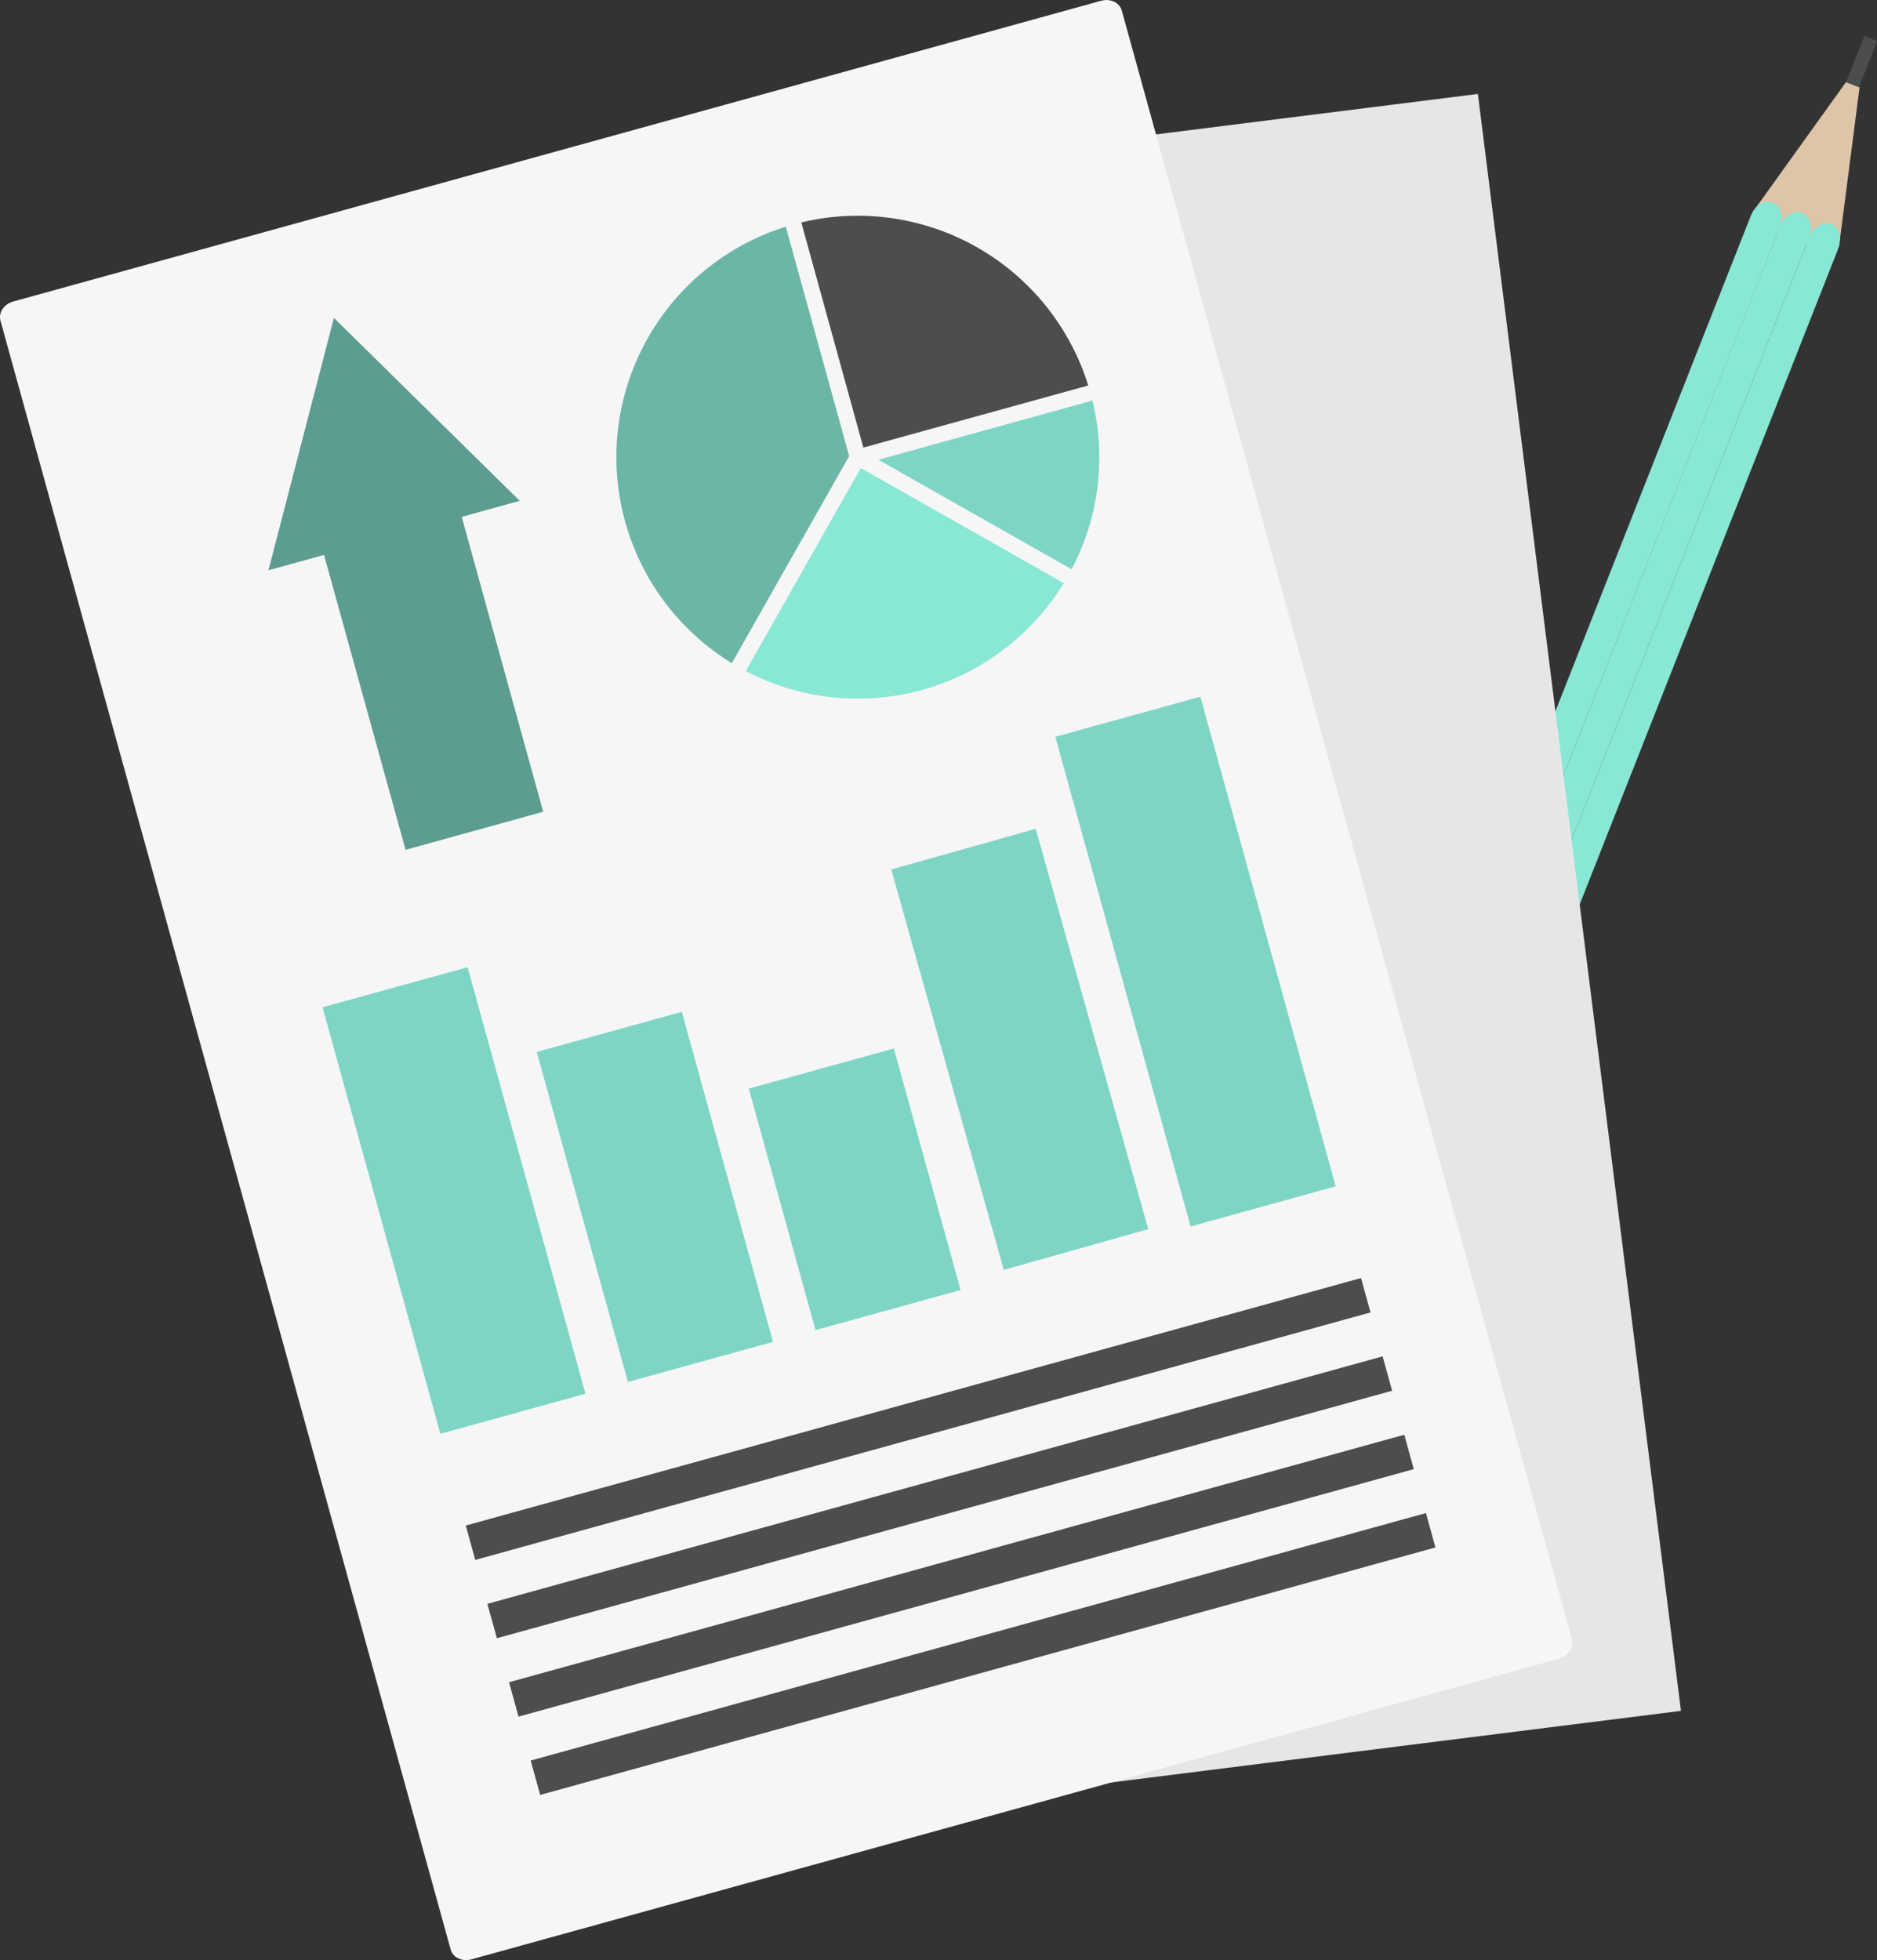 <svg id="Ebene_1" data-name="Ebene 1" xmlns="http://www.w3.org/2000/svg" viewBox="0 0 574.67 600"><rect x="0" y="0" width="574.67" height="600" fill="#333333" stroke="none"/><path d="M582,26.76l-6.29,48.67C565.61,76.52,556.8,72.94,549.23,65l28.62-39.87Z" transform="translate(-12.67)" style="fill:#ddc5a8"/><path d="M575.25,76.67l-82.48,209.2-8.86-3.5L566.38,73.18C569.73,64.7,578.59,68.19,575.25,76.67Z" transform="translate(-12.67)" style="fill:#89e7d5"/><path d="M566.38,73.18,483.91,282.37,475,278.88l82.48-209.2C560.78,61.41,569.65,64.9,566.38,73.18Z" transform="translate(-12.67)" style="fill:#89e7d5"/><path d="M557.52,69.68,475,278.88l-8.87-3.5L548.65,66.19C551.75,58.33,560.61,61.82,557.52,69.68Z" transform="translate(-12.67)" style="fill:#89e7d5"/><rect x="575" y="16.72" width="15.17" height="4.22" transform="translate(338.74 553.92) rotate(-68.48)" style="fill:#4d4d4d"/><rect x="115.81" y="50.59" width="381.93" height="498.83" transform="translate(-47.69 40.6) rotate(-7.16)" style="fill:#e6e6e6"/><path d="M490.07,507.7c2.82-.78,4.57-3.4,3.89-5.85L356.12,3.24c-.67-2.44-3.52-3.8-6.34-3L16.7,92.3c-2.82.78-4.57,3.4-3.89,5.85L150.65,596.76c.67,2.44,3.52,3.8,6.34,3Z" transform="translate(-12.67)" style="fill:#f6f6f6"/><path d="M236.73,203l35.93-63.39L253.25,69.39A73.92,73.92,0,0,0,236.73,203Z" transform="translate(-12.67)" style="fill:#6cb6a8"/><path d="M258,68.09,277,137l68.85-19A73.91,73.91,0,0,0,258,68.09Z" transform="translate(-12.67)" style="fill:#4d4d4d"/><path d="M281.61,140.73l41.62,23.59,17.53,9.93a73.35,73.35,0,0,0,6.38-51.64Z" transform="translate(-12.67)" style="fill:#7ed5c5"/><path d="M276.21,143.27,241,205.42a73.92,73.92,0,0,0,97.37-26.92Z" transform="translate(-12.67)" style="fill:#89e7d5"/><rect x="355.65" y="216.56" width="46.08" height="155.5" transform="translate(-77.39 111.54) rotate(-15.45)" style="fill:#7ed5c5"/><rect x="301.94" y="259.77" width="46.08" height="127.66" transform="matrix(0.96, -0.27, 0.27, 0.96, -87.14, 98.29)" style="fill:#7ed5c5"/><rect x="251.31" y="325.68" width="46.08" height="76.7" transform="translate(-99.74 86.26) rotate(-15.45)" style="fill:#7ed5c5"/><rect x="190.14" y="313.95" width="46.08" height="104.81" transform="translate(-102.57 70.05) rotate(-15.45)" style="fill:#7ed5c5"/><rect x="128.64" y="299.74" width="46.08" height="135.45" transform="translate(-105.09 53.7) rotate(-15.45)" style="fill:#7ed5c5"/><polygon points="82.19 174.56 102.23 97.31 159.12 153.3 141.36 158.21 166.31 248.48 124.17 260.13 99.21 169.86 82.19 174.56" style="fill:#5d9c90"/><rect x="151.6" y="428.87" width="284.37" height="10.92" transform="translate(-117.77 93.98) rotate(-15.45)" style="fill:#4d4d4d"/><rect x="158.22" y="452.84" width="284.37" height="10.92" transform="translate(-123.92 96.61) rotate(-15.45)" style="fill:#4d4d4d"/><rect x="164.85" y="476.83" width="284.37" height="10.92" transform="translate(-130.07 99.25) rotate(-15.45)" style="fill:#4d4d4d"/><rect x="171.48" y="500.8" width="284.37" height="10.92" transform="translate(-136.22 101.88) rotate(-15.45)" style="fill:#4d4d4d"/></svg>